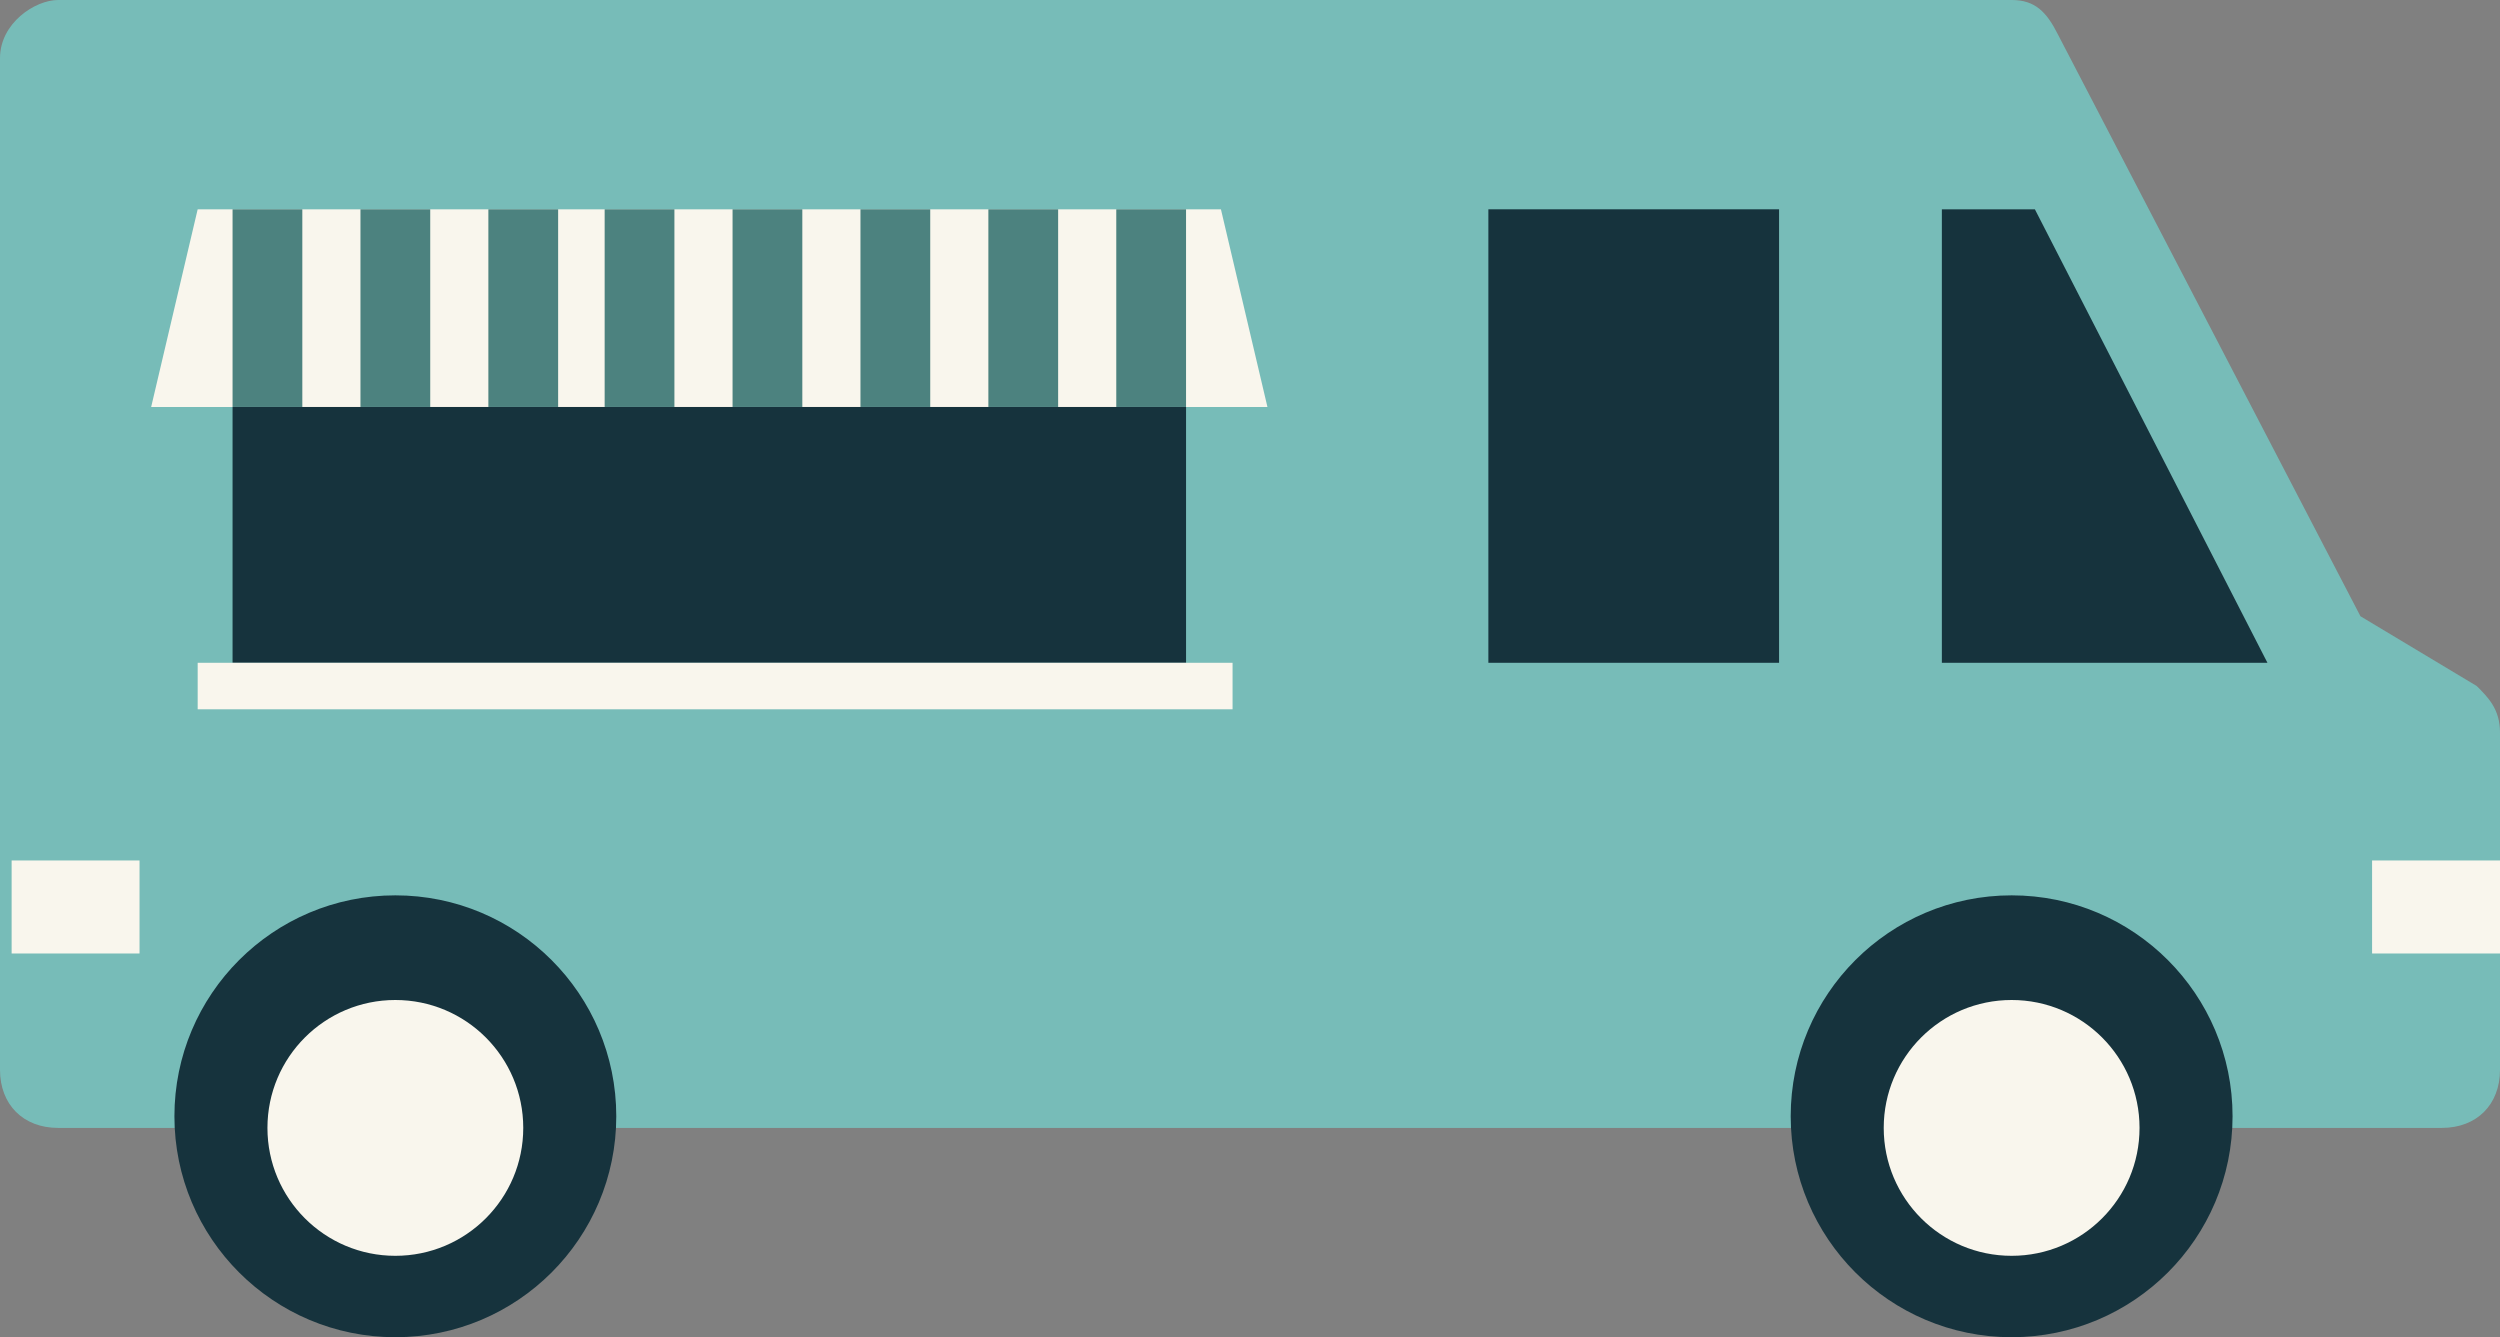 <?xml version="1.0" encoding="utf-8"?>
<!-- Generator: Adobe Illustrator 21.1.0, SVG Export Plug-In . SVG Version: 6.00 Build 0)  -->
<svg version="1.1" id="Layer_1" xmlns="http://www.w3.org/2000/svg" xmlns:xlink="http://www.w3.org/1999/xlink" x="0px" y="0px"
	 viewBox="0 0 21.5 11.5" style="enable-background:new 0 0 21.5 11.5;" xml:space="preserve">
<rect x="0" y="0" width="21.5" height="11.5" fill="#808080" stroke="none"/>
<style type="text/css">
	.st0{fill:#77BCB8;}
	.st1{fill:#16333D;}
	.st2{fill:#F9F6ED;}
	.st3{fill:#4C827F;}
</style>
<g>
	<path class="st0" d="M21.3,5.9l-1-0.6l-2.6-5C17.6,0.1,17.5,0,17.3,0L0.5,0C0.3,0,0,0.2,0,0.5l0,8.7c0,0.3,0.2,0.5,0.5,0.5H21
		c0.3,0,0.5-0.2,0.5-0.5V6.3C21.5,6.1,21.4,6,21.3,5.9z"/>
	<circle class="st1" cx="17.3" cy="9.6" r="1.9"/>
	<circle class="st2" cx="17.3" cy="9.7" r="1.1"/>
	<circle class="st1" cx="3.4" cy="9.6" r="1.9"/>
	<circle class="st2" cx="3.4" cy="9.7" r="1.1"/>
	<polygon class="st2" points="1.3,3.5 1.7,1.8 10.5,1.8 10.9,3.5 	"/>
	<rect x="2" y="3.5" class="st1" width="8.2" height="2.2"/>
	<rect x="1.7" y="5.7" class="st2" width="8.9" height="0.4"/>
	<rect x="12.8" y="1.8" class="st1" width="2.5" height="3.9"/>
	<polygon class="st1" points="17.5,1.8 16.7,1.8 16.7,5.7 19.5,5.7 	"/>
	<g>
		<rect x="9.6" y="1.8" class="st3" width="0.6" height="1.7"/>
		<rect x="8.5" y="1.8" class="st3" width="0.6" height="1.7"/>
		<rect x="7.4" y="1.8" class="st3" width="0.6" height="1.7"/>
		<rect x="6.3" y="1.8" class="st3" width="0.6" height="1.7"/>
		<rect x="5.2" y="1.8" class="st3" width="0.6" height="1.7"/>
		<rect x="4.2" y="1.8" class="st3" width="0.6" height="1.7"/>
		<rect x="3.1" y="1.8" class="st3" width="0.6" height="1.7"/>
		<rect x="2" y="1.8" class="st3" width="0.6" height="1.7"/>
	</g>
	<rect x="20.4" y="7.4" class="st2" width="1.1" height="0.8"/>
	<rect x="0.1" y="7.4" class="st2" width="1.1" height="0.8"/>
</g>
</svg>
